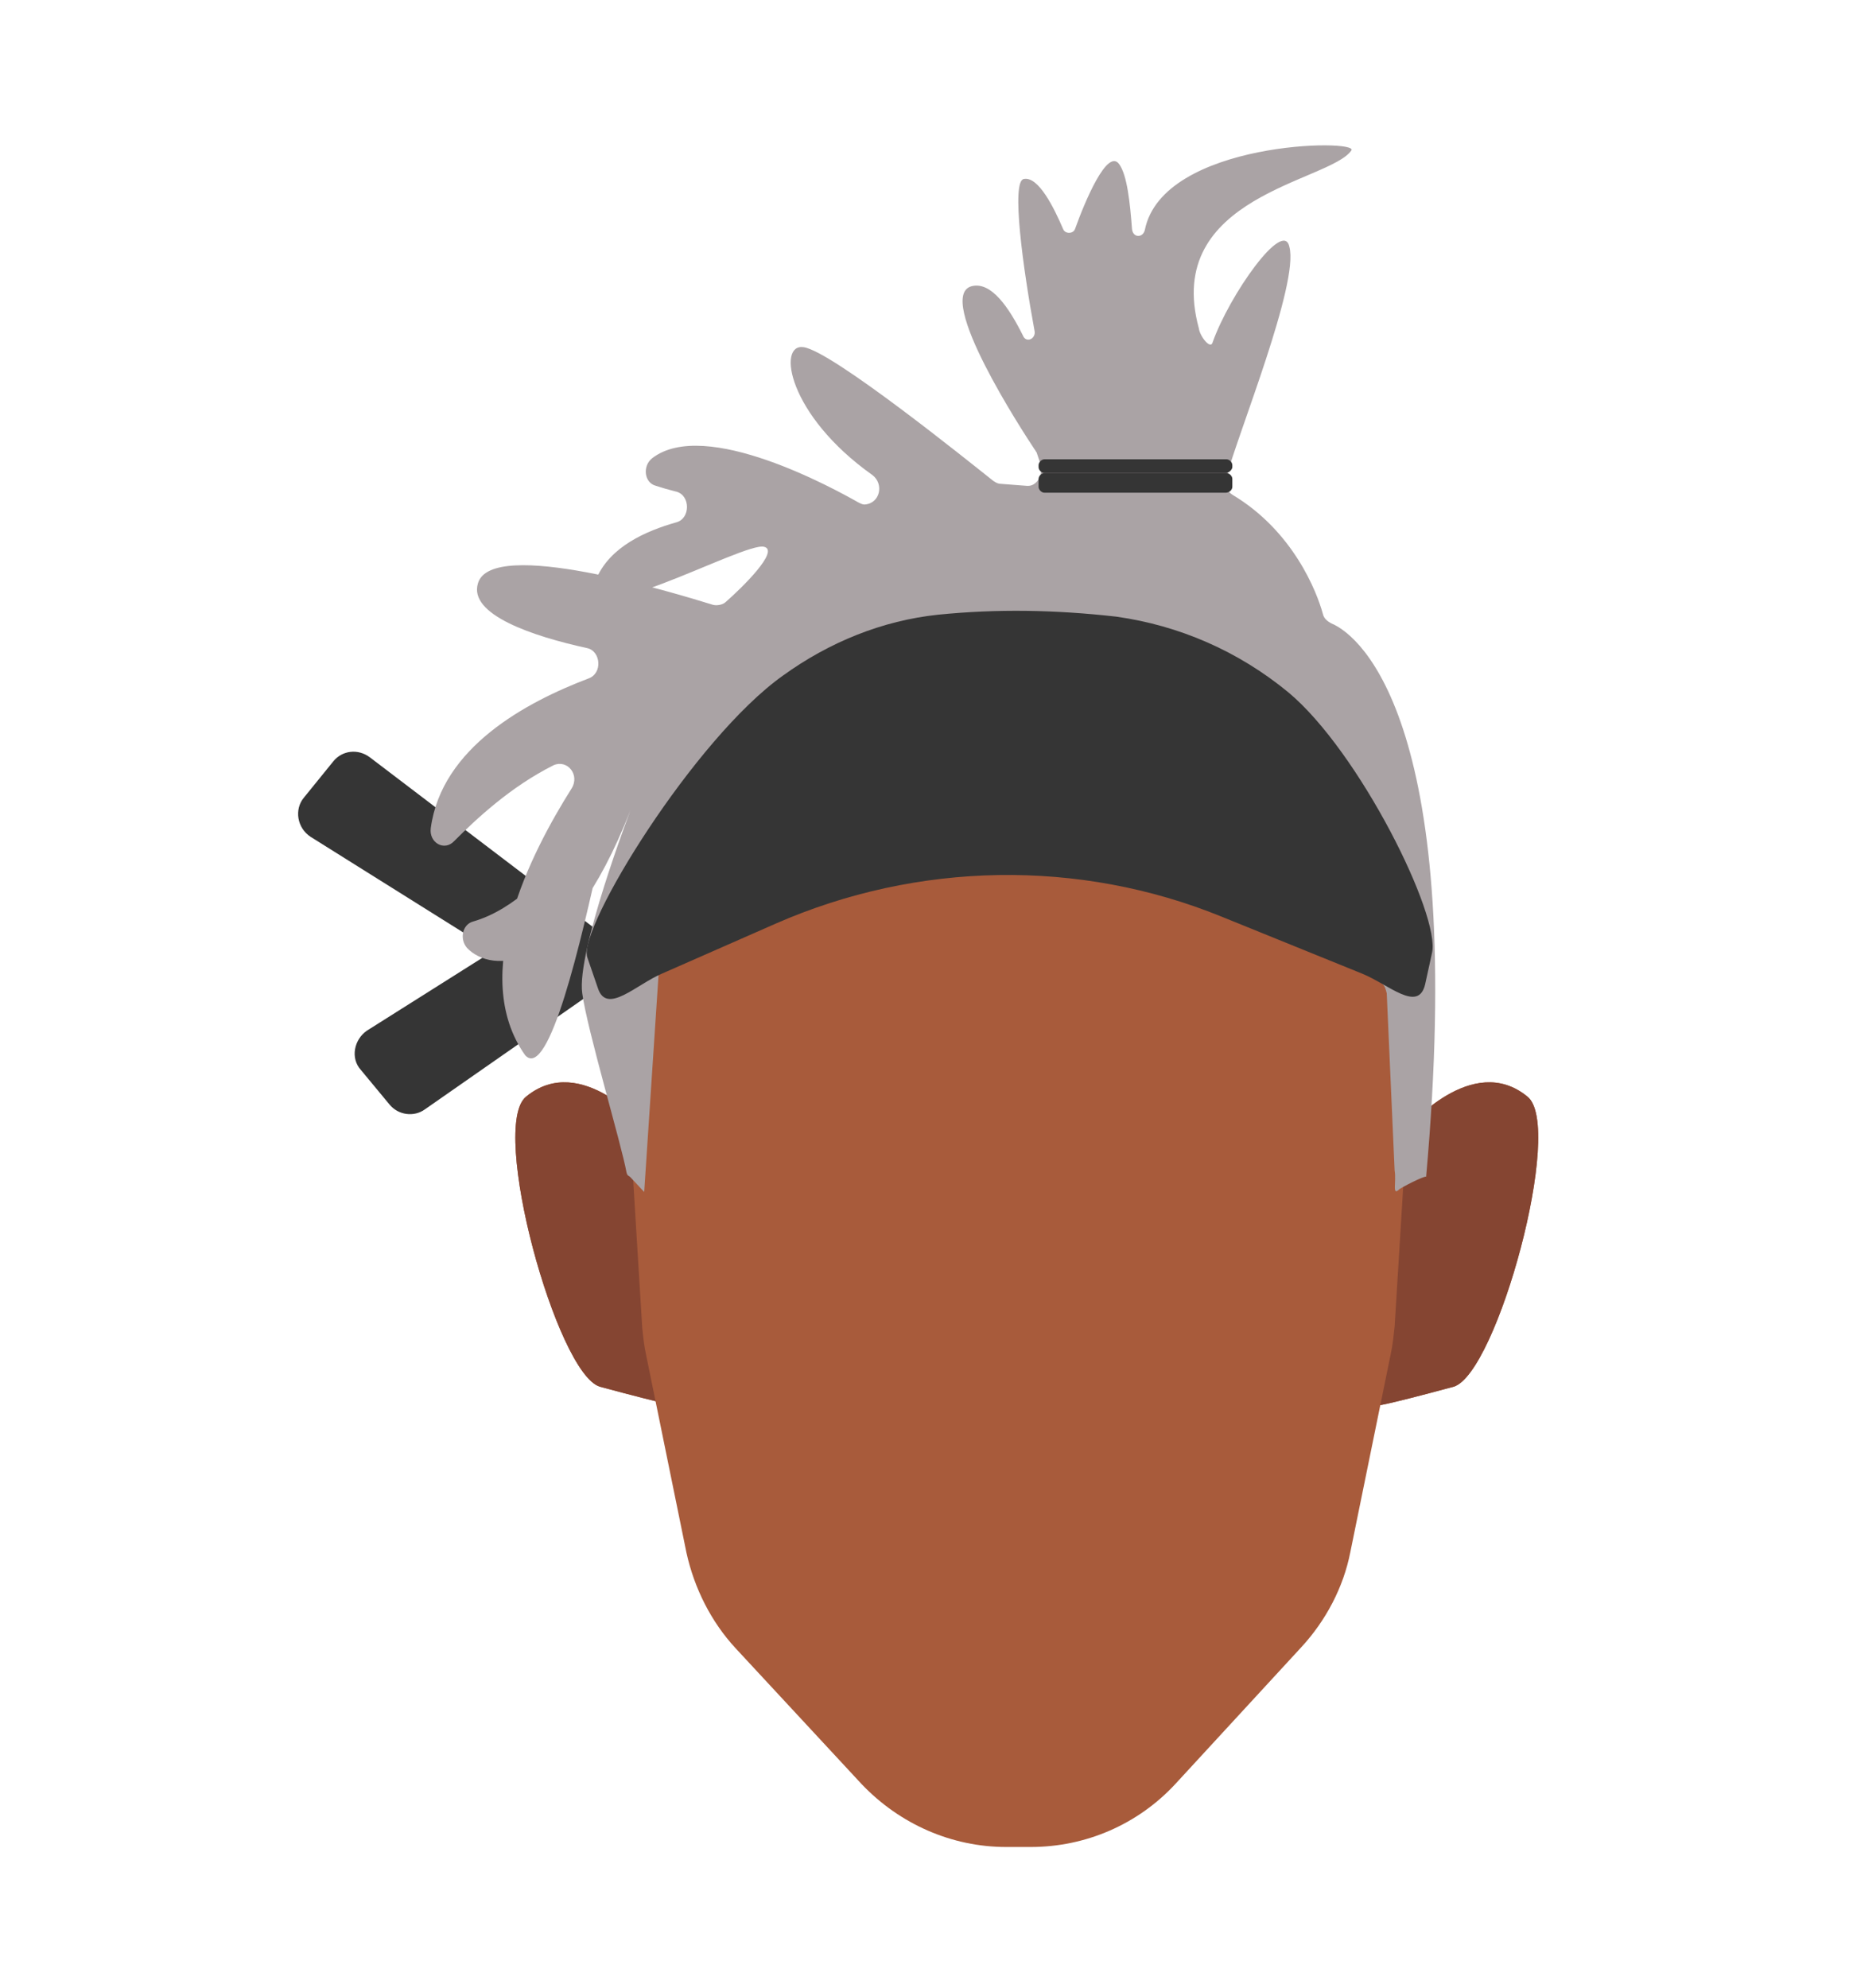 <?xml version="1.0" encoding="utf-8"?>
<!-- Generator: Adobe Illustrator 26.0.3, SVG Export Plug-In . SVG Version: 6.00 Build 0)  -->
<svg version="1.1" id="Layer_1" xmlns="http://www.w3.org/2000/svg" xmlns:xlink="http://www.w3.org/1999/xlink" x="0px" y="0px"
	 viewBox="0 0 188 202.1" style="enable-background:new 0 0 188 202.1;" xml:space="preserve">
<style type="text/css">
	.st0{fill:#353535;}
	.st1{fill:#D48F72;}
	.st2{clip-path:url(#SVGID_00000128483760429344067690000009784782819911214247_);}
	.st3{fill:#A85B3B;}
	.st4{clip-path:url(#SVGID_00000074415599676644131460000003643911548878812328_);}
	.st5{clip-path:url(#SVGID_00000160149594008890888100000013413408605947071419_);}
	.st6{fill:#854532;}
	.st7{clip-path:url(#SVGID_00000140016282964239592960000010502069129519307951_);}
	.st8{fill:#AAA3A5;}
</style>
<path class="st0" d="M61,94.8L37.6,77c-1.2-0.9-2.8-0.7-3.7,0.4l-3,3.7c-1,1.2-0.7,3.1,0.7,4l24.1,15.1L56,93l-18.7,11.8
	c-1.3,0.9-1.7,2.8-0.6,4l2.9,3.5c0.9,1.1,2.5,1.3,3.6,0.5L64,98.3L61,94.8z"/>
<polygon class="st1" points="127.6,68.3 140.1,80.3 137.7,91.1 127.6,88.9 "/>
<g id="Calque_1">
	<g id="random">
		<g>
			<g>
				<defs>
					<polygon id="SVGID_1_" points="140.1,109.9 140.1,109.9 156.5,109.9 156.5,142.9 140.1,142.9 					"/>
				</defs>
				<clipPath id="SVGID_00000002362675605865454120000017413409836612742530_">
					<use xlink:href="#SVGID_1_"  style="overflow:visible;"/>
				</clipPath>
				<g style="clip-path:url(#SVGID_00000002362675605865454120000017413409836612742530_);">
					<path class="st3" d="M140.1,142.9l3-28.2c0,0,6.6-7.8,12.2-3.2c3.8,3-3.1,28.2-7.5,29.5C140.4,143,140.1,142.9,140.1,142.9z"/>
				</g>
			</g>
		</g>
	</g>
	<g id="random2">
		<g>
			<g>
				<defs>
					<polygon id="SVGID_00000023272933876081489320000011791774361258218648_" points="68.7,109.9 68.7,109.9 52.3,109.9 
						52.3,142.9 68.7,142.9 					"/>
				</defs>
				<clipPath id="SVGID_00000029752757171348701860000011135695555819759285_">
					<use xlink:href="#SVGID_00000023272933876081489320000011791774361258218648_"  style="overflow:visible;"/>
				</clipPath>
				<g style="clip-path:url(#SVGID_00000029752757171348701860000011135695555819759285_);">
					<path class="st3" d="M68.7,142.9l-3-28.2c0,0-6.6-7.8-12.2-3.2c-3.8,3,3.1,28.2,7.5,29.5C68.4,143,68.7,142.9,68.7,142.9z"/>
				</g>
			</g>
		</g>
	</g>
</g>
<g id="Calque_5">
	<g>
		<g>
			<defs>
				<polygon id="SVGID_00000100374770516637162410000001872889130472872635_" points="140.1,109.9 140.1,109.9 156.5,109.9 
					156.5,142.9 140.1,142.9 				"/>
			</defs>
			<clipPath id="SVGID_00000011750663333312106570000014460655398220026275_">
				<use xlink:href="#SVGID_00000100374770516637162410000001872889130472872635_"  style="overflow:visible;"/>
			</clipPath>
			<g style="clip-path:url(#SVGID_00000011750663333312106570000014460655398220026275_);">
				<path class="st6" d="M140.1,142.9l3-28.2c0,0,6.6-7.8,12.2-3.2c3.8,3-3.1,28.2-7.5,29.5C140.4,143,140.1,142.9,140.1,142.9z"/>
			</g>
		</g>
	</g>
	<g>
		<g>
			<defs>
				<polygon id="SVGID_00000004538052878898881560000000147523885704883874_" points="68.7,109.9 68.7,109.9 52.3,109.9 52.3,142.9 
					68.7,142.9 				"/>
			</defs>
			<clipPath id="SVGID_00000055707425920535547730000011049762797395926918_">
				<use xlink:href="#SVGID_00000004538052878898881560000000147523885704883874_"  style="overflow:visible;"/>
			</clipPath>
			<g style="clip-path:url(#SVGID_00000055707425920535547730000011049762797395926918_);">
				<path class="st6" d="M68.7,142.9l-3-28.2c0,0-6.6-7.8-12.2-3.2c-3.8,3,3.1,28.2,7.5,29.5C68.4,143,68.7,142.9,68.7,142.9z"/>
			</g>
		</g>
	</g>
	<path class="st3" d="M87.6,181.4l-12.8-13.8c-2.5-2.7-4.2-6.1-5-9.7l-4.1-20.1c-0.2-0.9-0.3-1.8-0.4-2.8l-1.4-22.8v-6.3
		c0-21.5,17.4-38.9,38.8-39h0.1h1.5c21.5,0,38.9,17.4,38.9,38.9v6.3l-1.4,22.8c-0.1,0.9-0.2,1.9-0.4,2.8l-4.1,20.1
		c-0.7,3.6-2.5,7-5,9.7l-12.8,13.9c-3.8,4.1-9.1,6.4-14.7,6.4h-2.5C96.8,187.8,91.5,185.5,87.6,181.4z"/>
</g>
<path class="st8" d="M107.8,80c0,0,19.8-0.4,21.7,1.2c1.5,1.3,2.5,8.6,2.7,10.8c0,0.4,0.2,0.8,0.5,1.1l7.8,6.9
	c0.3,0.2,0.4,0.6,0.5,1l0.8,18c0.2,1.2-0.3,2.7,0.5,1.9c1-0.6,2.9-1.5,2.7-1.2c4.1-45.7-6.5-55-9.6-56.3c-0.4-0.2-0.8-0.5-0.9-1
	c-0.6-2.2-3-8.4-9.2-12.1c-0.5-0.3-0.9-1.1-0.6-1.8c1.2-4.5,7.4-19.7,6.4-23.4c-0.6-2.9-6.1,4.9-7.8,9.7c-0.2,0.8-1.3-0.6-1.4-1.4
	c-3.7-13.5,13.3-14.9,15.5-18.1c0.9-1.2-19.2-1-21,8.1c-0.2,0.8-1.2,0.8-1.3-0.1c-0.2-2.7-0.5-5.5-1.3-6.6c-1.2-1.7-3.5,3.8-4.5,6.6
	c-0.2,0.5-1,0.5-1.2,0c-0.9-2.1-2.5-5.4-4-5.1c-1.3,0.2-0.1,9,1.1,15.5c0.1,0.8-0.9,1.2-1.2,0.4c-1.4-2.8-3.2-5.5-5.2-5
	c-3.8,1,5.2,14.8,6.4,16.6c0.1,0.1,0.1,0.2,0.2,0.3l0.4,1.2c0.3,1.1-0.4,2.3-1.4,2.2l-2.6-0.2c-0.3,0-0.5-0.1-0.8-0.3
	C98.6,47,84.6,35.7,81.7,35.3c-2.7-0.4-1.6,6.9,7,13c1.2,0.9,0.8,2.9-0.8,3l0,0c-0.2,0-0.4-0.1-0.6-0.2c-2.3-1.3-15.6-8.7-21-4.5
	c-1,0.8-0.8,2.5,0.4,2.8c0.6,0.2,1.3,0.4,2.1,0.6c1.4,0.4,1.4,2.7,0,3.1c-3.2,0.9-6.7,2.5-8.1,5.6c-2.8,6.4,15-3.7,17-3.1
	c1.6,0.4-2.3,4.2-3.9,5.6c-0.3,0.3-0.9,0.4-1.3,0.3c-3.9-1.2-22.5-6.9-23.9-2.2c-1,3.2,5.6,5.4,11.1,6.6c1.4,0.3,1.6,2.6,0.1,3.1
	c-6.3,2.4-14.9,7-16,15.2c-0.2,1.5,1.4,2.4,2.4,1.3c2.2-2.2,5.7-5.5,10.1-7.7c1.4-0.6,2.7,1,1.8,2.4c-4.1,6.5-10.5,18.9-4.7,27.1
	c2.4,2.6,5.7-11.6,7.7-20.8c0.3-1.6-1.5-2.7-2.5-1.4c-2.6,3.5-6.3,7.4-10.5,8.6c-1.1,0.3-1.4,1.8-0.6,2.7c2.4,2.5,9.9,3.1,16.6-14
	c0,0-5.5,14.4-4.9,18.6c0.5,3.7,4,15.4,4.5,18.2c0.1,0.4,0.2,0.3,0.4,0.5l1.4,1.5l1.5-22.7c0-0.4,0.2-0.8,0.5-1l4.1-3.7
	c0.3-0.3,0.5-0.9,0.5-1.3c-0.1-2.1,0-7.3,2.5-8.8C78,81.8,107.8,80,107.8,80z"/>
<path class="st0" d="M124.6,48.1h-18.4c-0.3,0-0.6-0.3-0.6-0.6v-0.2c0-0.3,0.3-0.6,0.6-0.6h18.5c0.3,0,0.6,0.3,0.6,0.6v0.2
	C125.3,47.7,125,48.1,124.6,48.1z"/>
<path class="st0" d="M124.6,50.1h-18.4c-0.3,0-0.6-0.3-0.6-0.6v-0.8c0-0.3,0.3-0.6,0.6-0.6h18.5c0.3,0,0.6,0.3,0.6,0.6v0.8
	C125.3,49.8,125,50.1,124.6,50.1z"/>
<path class="st0" d="M67.3,99l11.6-5.1c14.4-6.3,30.8-6.6,45.3-0.7l14.3,5.8c2.7,1.1,5.7,4,6.4,1.1l0.7-3.2
	c0.9-3.8-7.4-20.5-14.6-26.5c-5.1-4.2-11.1-6.8-17.5-7.7c-6.2-0.7-12.1-0.8-18.1-0.2c-5.7,0.6-11.1,2.8-15.8,6.2
	c-9,6.4-20.8,25.6-19.9,28.6l1.1,3.2C61.7,103.2,64.7,100.1,67.3,99z"/>
</svg>
